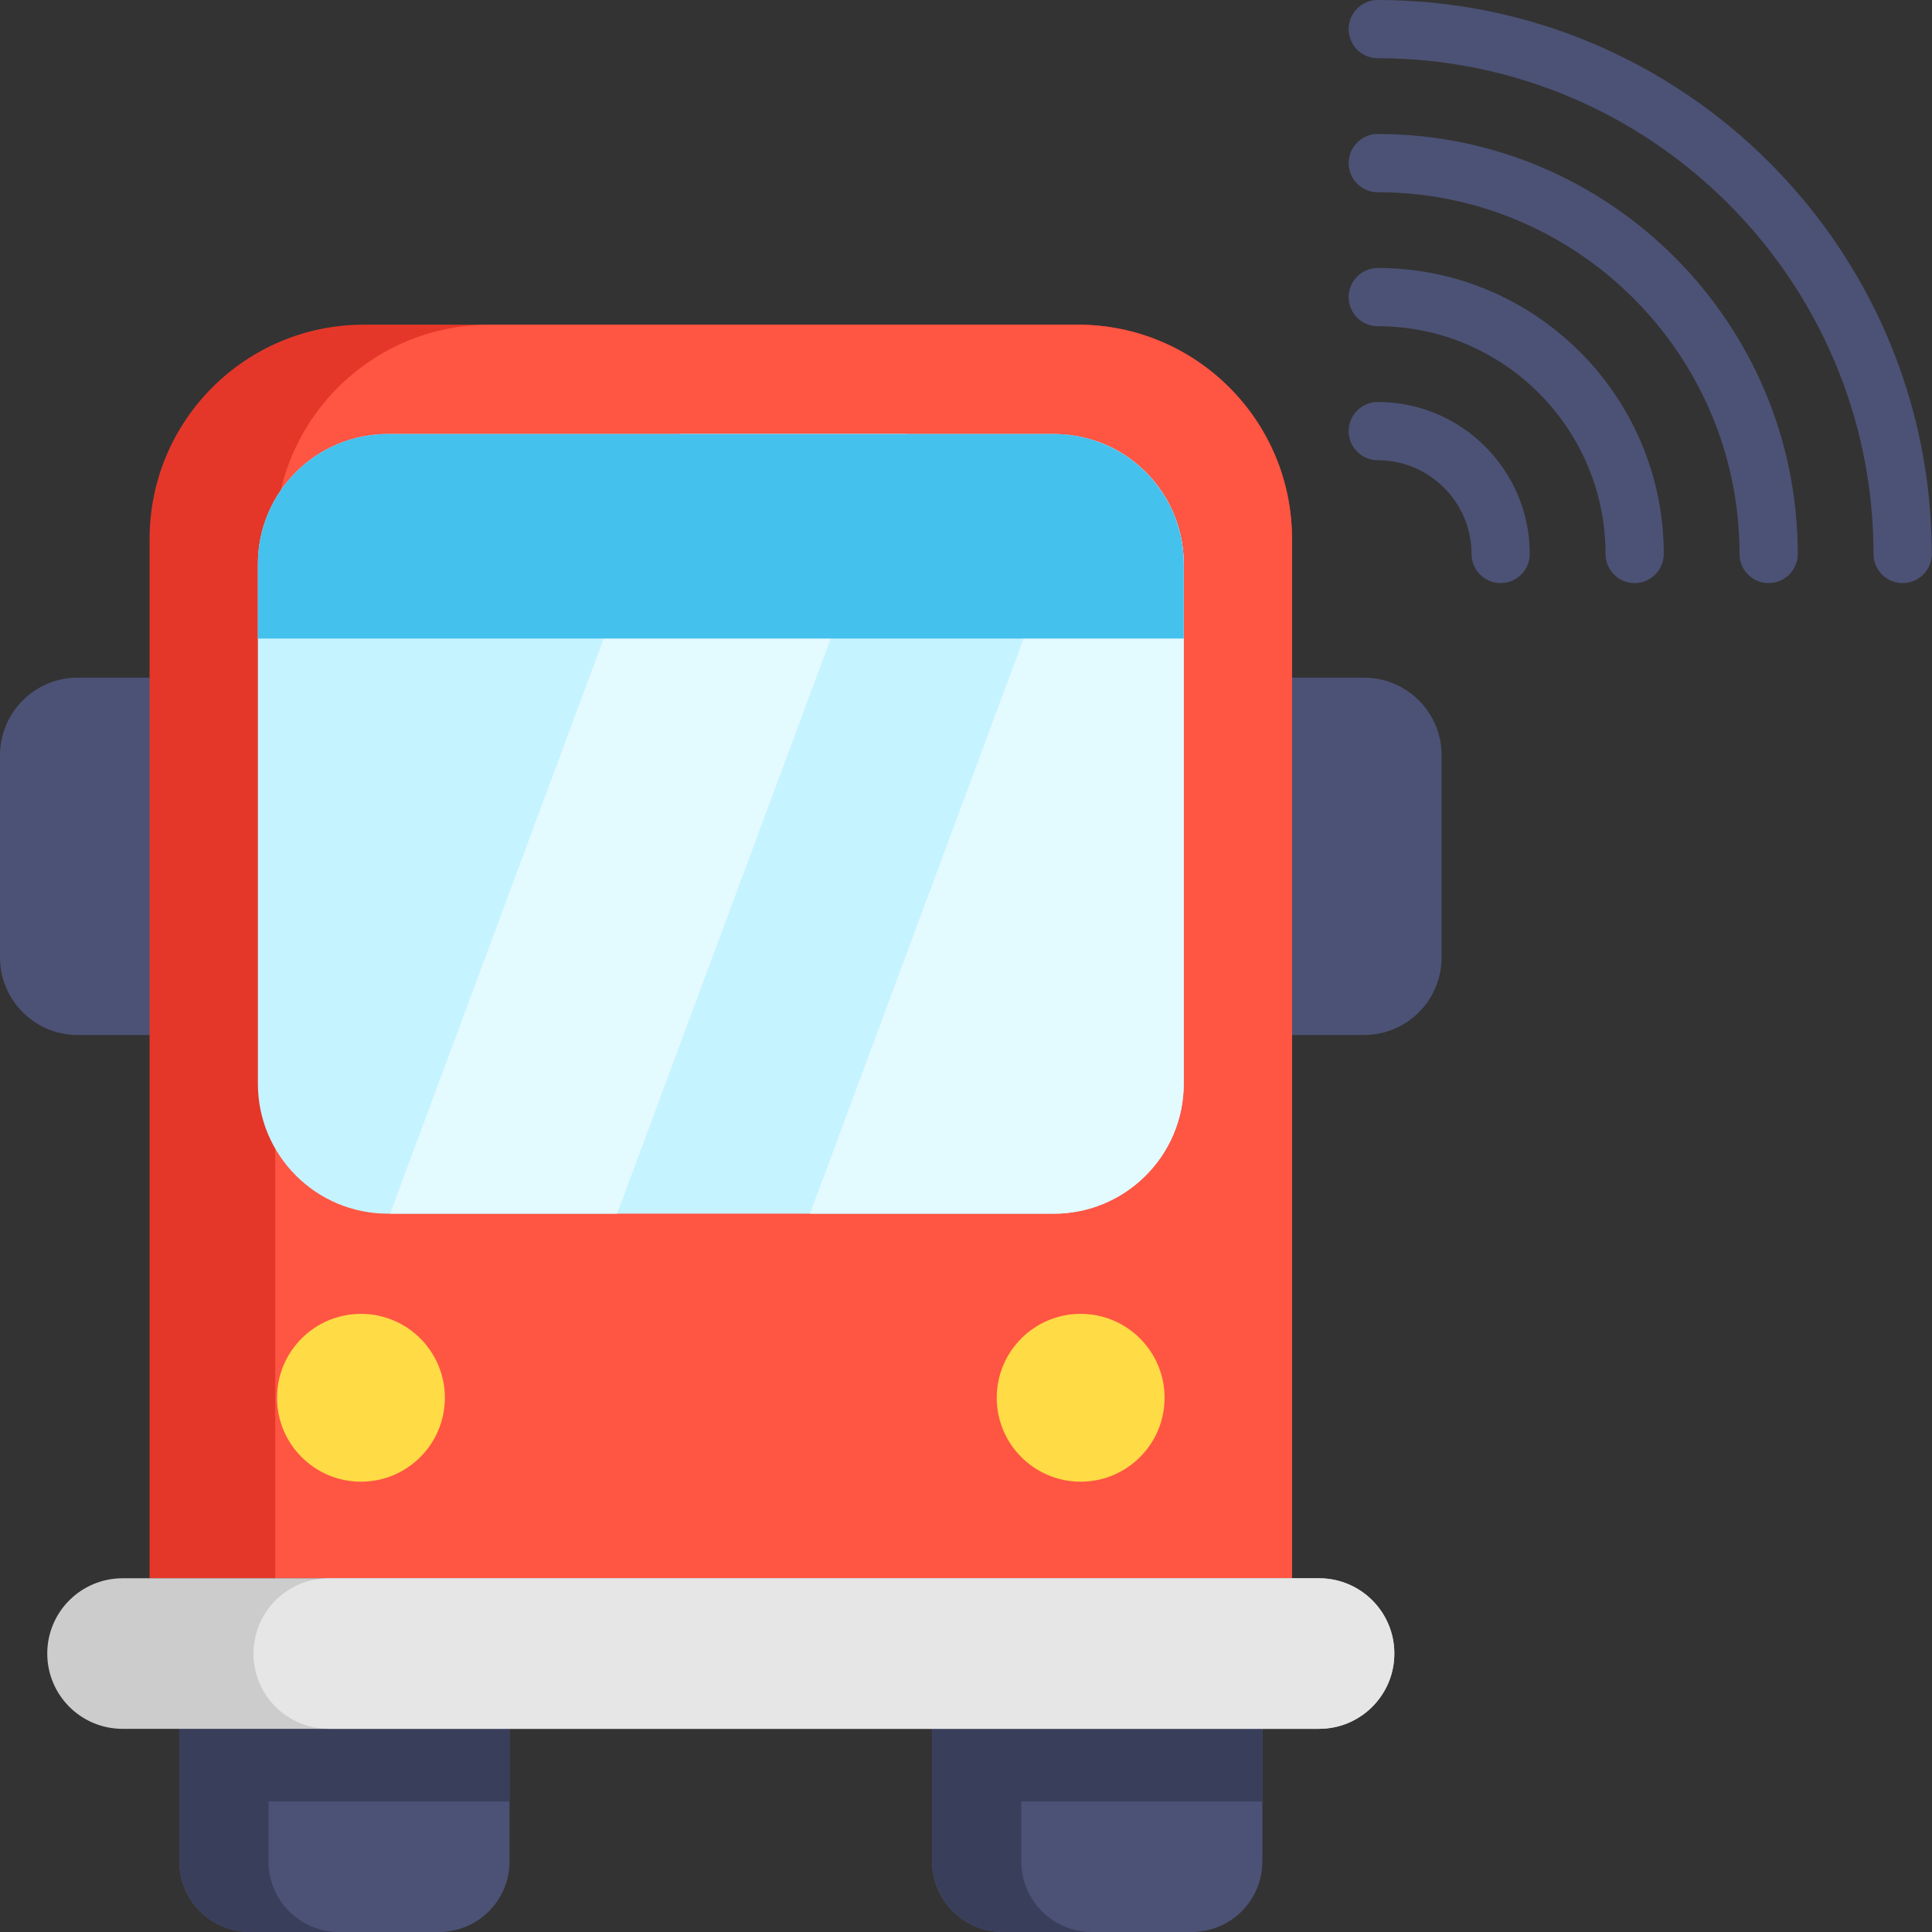 <svg height="512pt" viewBox="0 0 512 512" width="512pt" xmlns="http://www.w3.org/2000/svg"><rect x="0" y="0" width="512" height="512" fill="#333333" stroke="none"/><path d="m116.324 512h-50.109c-10.332 0-18.707-8.375-18.707-18.711v-55.082h87.527v55.082c0 10.336-8.379 18.711-18.711 18.711zm0 0" fill="#4c5275"/><path d="m315.828 512h-50.109c-10.332 0-18.707-8.375-18.707-18.711v-55.082h87.527v55.082c0 10.336-8.379 18.711-18.711 18.711zm0 0" fill="#4c5275"/><path d="m71.16 477.422v15.863c0 10.34 8.375 18.715 18.711 18.715h-23.652c-10.328 0-18.711-8.375-18.711-18.715v-55.074h87.527v39.211zm0 0" fill="#393f5b"/><path d="m270.664 477.422v15.863c0 10.34 8.375 18.715 18.711 18.715h-23.652c-10.328 0-18.711-8.375-18.711-18.715v-55.074h87.531v39.211zm0 0" fill="#393f5b"/><g fill="#4c5275"><path d="m504.219 154.527c-4.262 0-7.719-3.457-7.719-7.719 0-72.441-58.934-131.375-131.375-131.375-4.262 0-7.715-3.453-7.715-7.715s3.453-7.719 7.715-7.719c80.953 0 146.812 65.859 146.812 146.809 0 4.262-3.457 7.719-7.719 7.719zm0 0"/><path d="m468.707 154.527c-4.262 0-7.715-3.457-7.715-7.719 0-52.859-43.004-95.863-95.867-95.863-4.262 0-7.715-3.457-7.715-7.719 0-4.262 3.453-7.715 7.715-7.715 61.371 0 111.301 49.926 111.301 111.297 0 4.262-3.457 7.719-7.719 7.719zm0 0"/><path d="m433.195 154.527c-4.262 0-7.715-3.457-7.715-7.719 0-33.277-27.074-60.352-60.355-60.352-4.262 0-7.715-3.457-7.715-7.719s3.453-7.715 7.715-7.715c41.789 0 75.789 33.996 75.789 75.785 0 4.262-3.457 7.719-7.719 7.719zm0 0"/><path d="m397.688 154.527c-4.266 0-7.719-3.457-7.719-7.719 0-13.699-11.145-24.84-24.844-24.84-4.262 0-7.715-3.457-7.715-7.719s3.453-7.719 7.715-7.719c22.211 0 40.277 18.07 40.277 40.277 0 4.262-3.453 7.719-7.715 7.719zm0 0"/><path d="m39.645 274.289h-19.066c-11.363 0-20.578-9.215-20.578-20.582v-53.543c0-11.363 9.215-20.578 20.578-20.578h340.883c11.367 0 20.578 9.215 20.578 20.578v53.543c0 11.367-9.211 20.582-20.578 20.582h-19.062"/></g><path d="m342.402 142.82v275.438h-302.758v-275.438c0-31.363 25.418-56.777 56.781-56.777h189.195c31.363 0 56.781 25.414 56.781 56.777zm0 0" fill="#e53729"/><path d="m342.402 142.82v275.438h-269.461v-275.438c0-31.363 25.43-56.777 56.781-56.777h155.898c31.363 0 56.781 25.414 56.781 56.777zm0 0" fill="#ff5543"/><path d="m313.703 149.461v137.738c0 19.016-15.426 34.438-34.441 34.438h-176.477c-19.027 0-34.441-15.422-34.441-34.438v-137.738c0-19.027 15.414-34.441 34.441-34.441h176.477c4.004 0 7.844.68 11.414 1.934 13.406 4.715 23.027 17.484 23.027 32.508zm0 0" fill="#c5f3ff"/><path d="m240.305 115.02-76.75 206.617h-60.195l76.75-206.617zm0 0" fill="#e3faff"/><path d="m313.703 149.461v137.738c0 19.016-15.426 34.438-34.441 34.438h-64.617l76.031-204.684c13.406 4.715 23.027 17.484 23.027 32.508zm0 0" fill="#e3faff"/><path d="m313.707 149.461v19.754h-245.363v-19.754c0-19.027 15.418-34.445 34.434-34.445h176.484c19.016 0 34.445 15.418 34.445 34.445zm0 0" fill="#45c1ed"/><path d="m369.516 438.203c0 11.02-8.934 19.957-19.945 19.957h-317.09c-5.512 0-10.504-2.234-14.113-5.844-3.609-3.609-5.844-8.602-5.844-14.113 0-11.02 8.934-19.945 19.957-19.945h317.09c5.5 0 10.496 2.234 14.105 5.844 3.609 3.609 5.84 8.594 5.84 14.102zm0 0" fill="#ccc"/><path d="m369.516 438.203c0 11.02-8.934 19.957-19.945 19.957h-262.438c-5.508 0-10.492-2.234-14.113-5.844-3.609-3.609-5.84-8.602-5.84-14.113 0-11.02 8.934-19.945 19.957-19.945h262.434c5.504 0 10.496 2.234 14.105 5.844 3.609 3.609 5.84 8.594 5.84 14.102zm0 0" fill="#e6e6e6"/><path d="m117.898 370.426c0 12.281-9.957 22.238-22.242 22.238-12.281 0-22.238-9.957-22.238-22.238 0-12.285 9.957-22.242 22.238-22.242 12.285 0 22.242 9.957 22.242 22.242zm0 0" fill="#ffdb45"/><path d="m308.625 370.426c0 12.281-9.957 22.238-22.238 22.238-12.285 0-22.242-9.957-22.242-22.238 0-12.285 9.957-22.242 22.242-22.242 12.281 0 22.238 9.957 22.238 22.242zm0 0" fill="#ffdb45"/></svg>